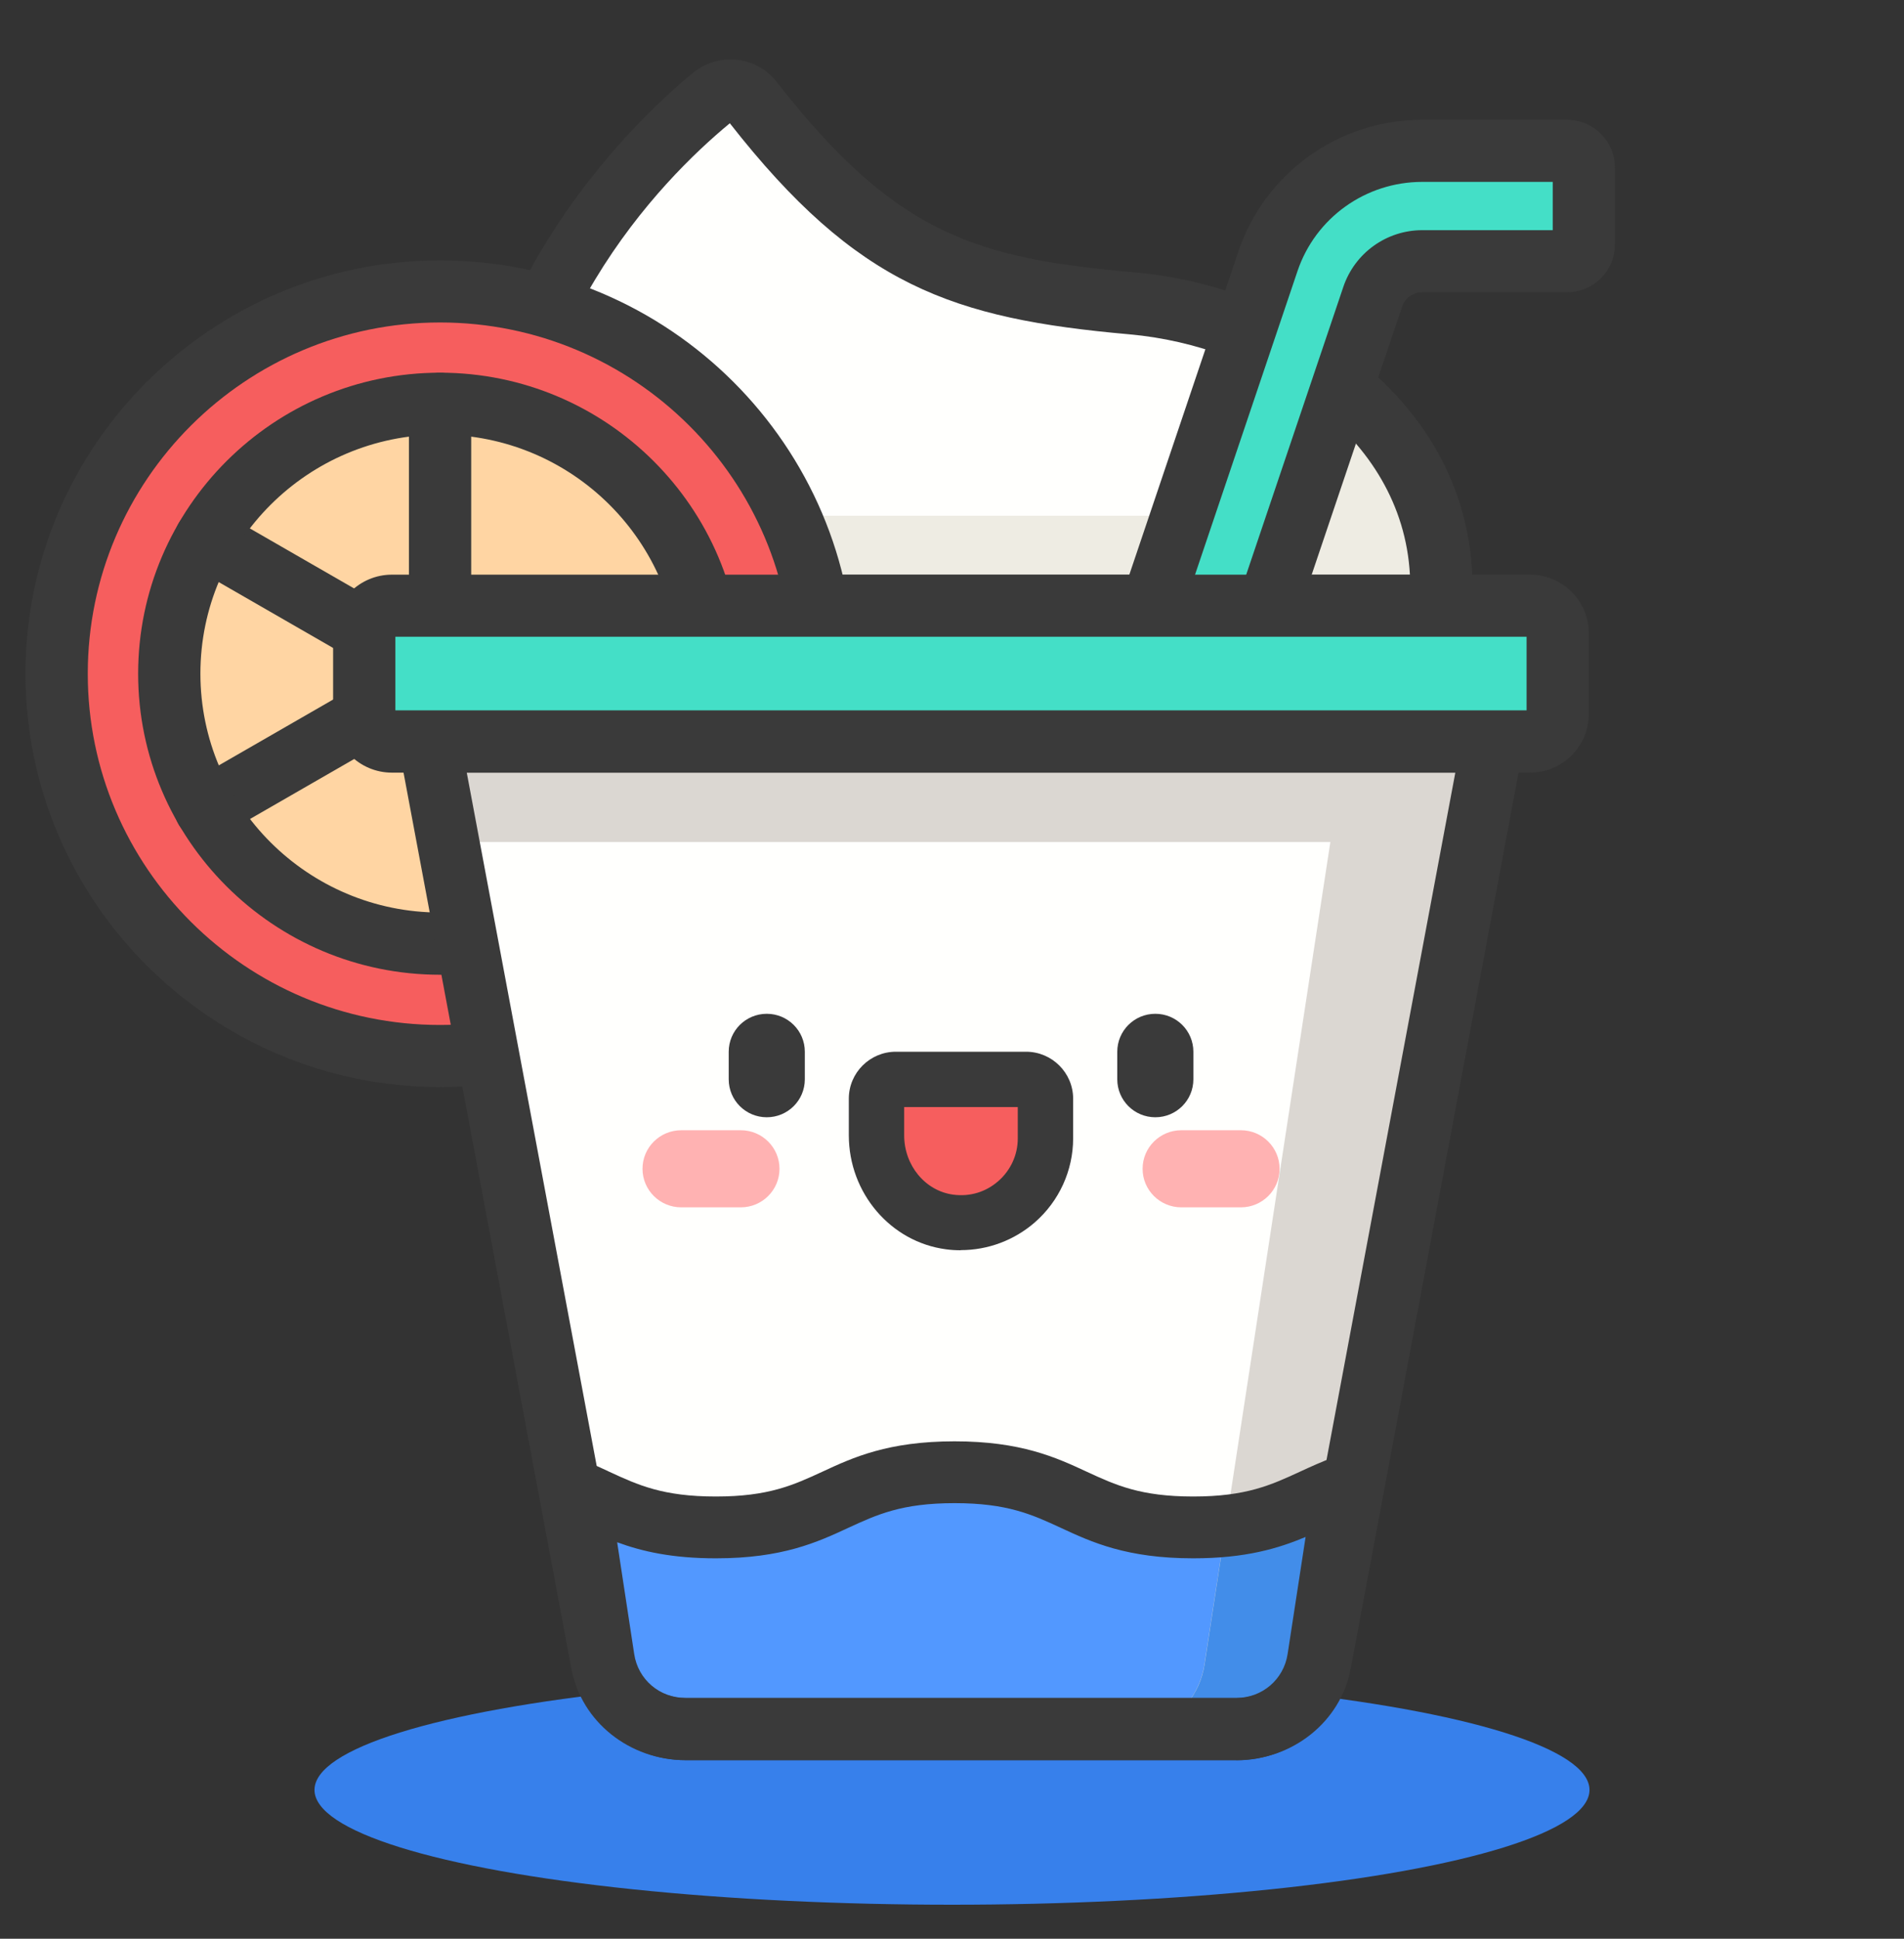 <svg width="224" height="228" viewBox="0 0 224 228" fill="none" xmlns="http://www.w3.org/2000/svg">
<rect x="0" y="0" width="224" height="228" fill="#333333" stroke="none"/>
<ellipse cx="112" cy="210.5" rx="75" ry="13.5" fill="#3780EB"/>
<g clip-path="url(#clip0_695_66465)">
<path d="M169.586 69.026C169.586 49.005 150.572 37.21 133.218 35.669C114.041 33.965 103.394 30.996 88.515 11.9C87.392 10.456 85.292 10.229 83.875 11.381C76.208 17.627 54.963 38.07 57.112 71.233H169.586V69.01V69.026Z" fill="#FFFFFD"/>
<path d="M169.407 65.96C169.407 65.846 169.391 65.717 169.375 65.603C169.261 64.662 169.114 63.737 168.919 62.829C168.886 62.683 168.854 62.52 168.821 62.374C168.626 61.498 168.382 60.622 168.089 59.779C168.04 59.632 167.991 59.486 167.942 59.34C167.649 58.497 167.323 57.669 166.949 56.858C166.9 56.761 166.851 56.663 166.802 56.566C166.412 55.722 165.972 54.895 165.5 54.1C165.028 53.289 164.507 52.51 163.954 51.764C163.905 51.682 163.856 51.617 163.791 51.536C163.254 50.822 162.7 50.125 162.098 49.46C162.016 49.362 161.919 49.265 161.837 49.168C161.251 48.519 160.633 47.886 159.981 47.269C159.884 47.188 159.786 47.091 159.705 47.01C159.037 46.393 158.37 45.793 157.654 45.241C157.588 45.193 157.523 45.144 157.458 45.079C155.944 43.878 154.333 42.791 152.656 41.818C152.623 41.802 152.574 41.769 152.542 41.753C151.712 41.282 150.881 40.828 150.019 40.406C149.937 40.374 149.856 40.325 149.774 40.293C148.928 39.887 148.065 39.498 147.202 39.141C147.121 39.108 147.039 39.076 146.958 39.044C146.063 38.687 145.167 38.346 144.272 38.038C144.223 38.038 144.191 38.005 144.142 37.989C142.237 37.356 140.3 36.837 138.363 36.431C146.535 41.834 152.558 50.028 153.144 60.655H57.227C57.015 63.186 56.917 65.798 56.999 68.507C57.015 69.416 57.048 70.308 57.113 71.233H169.586V69.01C169.586 67.956 169.521 66.95 169.423 65.944L169.407 65.96Z" fill="#EEECE3"/>
<path d="M173.249 74.9H53.661L53.433 71.476C51.171 36.22 74.385 14.415 81.548 8.558C83.013 7.373 84.836 6.822 86.708 7.032C88.58 7.243 90.241 8.168 91.397 9.661C105.527 27.784 115.083 30.396 133.527 32.035C152.786 33.738 173.233 47.285 173.233 69.026V74.9H173.249ZM60.629 67.599H165.874C164.963 51.033 148.455 40.698 132.876 39.319C112.039 37.47 100.839 33.608 85.862 14.496C77.706 21.229 60.173 39.076 60.613 67.615L60.629 67.599Z" fill="#3A3A3A"/>
<path d="M51.773 124.19C76.686 124.19 96.882 104.061 96.882 79.232C96.882 54.402 76.686 34.273 51.773 34.273C26.859 34.273 6.663 54.402 6.663 79.232C6.663 104.061 26.859 124.19 51.773 124.19Z" fill="#F65E5E"/>
<path d="M51.773 127.84C24.879 127.84 3 106.035 3 79.232C3 52.429 24.879 30.623 51.773 30.623C78.666 30.623 100.545 52.429 100.545 79.232C100.545 106.035 78.666 127.84 51.773 127.84ZM51.773 37.924C28.917 37.924 10.326 56.452 10.326 79.232C10.326 102.011 28.917 120.539 51.773 120.539C74.629 120.539 93.22 102.011 93.22 79.232C93.22 56.452 74.629 37.924 51.773 37.924Z" fill="#3A3A3A"/>
<path d="M51.773 110.983C69.368 110.983 83.631 96.767 83.631 79.232C83.631 61.696 69.368 47.48 51.773 47.48C34.178 47.48 19.914 61.696 19.914 79.232C19.914 96.767 34.178 110.983 51.773 110.983Z" fill="#FFD5A3"/>
<path d="M51.773 74.9C49.754 74.9 48.11 73.261 48.11 71.249V47.48C48.11 45.468 49.754 43.83 51.773 43.83C53.791 43.83 55.435 45.468 55.435 47.48V71.249C55.435 73.261 53.791 74.9 51.773 74.9Z" fill="#3A3A3A"/>
<path d="M51.773 82.882C51.154 82.882 50.519 82.72 49.949 82.395L22.356 66.512C20.598 65.506 20.012 63.267 21.021 61.531C22.03 59.779 24.277 59.178 26.019 60.2L53.612 76.084C55.37 77.09 55.956 79.329 54.947 81.065C54.263 82.233 53.042 82.882 51.773 82.882Z" fill="#3A3A3A"/>
<path d="M24.179 98.766C22.91 98.766 21.689 98.117 21.005 96.949C19.995 95.197 20.598 92.974 22.34 91.968L49.933 76.084C51.691 75.078 53.922 75.678 54.931 77.415C55.94 79.167 55.338 81.39 53.596 82.395L26.003 98.279C25.433 98.62 24.798 98.766 24.179 98.766V98.766Z" fill="#3A3A3A"/>
<path d="M51.773 114.634C32.189 114.634 16.252 98.75 16.252 79.232C16.252 59.714 32.189 43.83 51.773 43.83C71.357 43.83 87.294 59.714 87.294 79.232C87.294 98.75 71.357 114.634 51.773 114.634ZM51.773 51.115C36.226 51.115 23.577 63.721 23.577 79.216C23.577 94.71 36.226 107.316 51.773 107.316C67.32 107.316 79.969 94.71 79.969 79.216C79.969 63.721 67.32 51.115 51.773 51.115Z" fill="#3A3A3A"/>
<path d="M140.072 98.377L127.732 94.239L149.172 30.753C151.793 22.981 159.086 17.757 167.323 17.757H184.384C185.458 17.757 186.337 18.633 186.337 19.704V28.79C186.337 29.86 185.458 30.736 184.384 30.736H167.323C164.686 30.736 162.358 32.408 161.511 34.906L140.072 98.393V98.377Z" fill="#44DFC7"/>
<path d="M142.383 103.001L123.092 96.527L145.688 29.585C148.814 20.32 157.507 14.09 167.307 14.09H184.367C187.461 14.09 189.984 16.605 189.984 19.688V28.773C189.984 31.856 187.461 34.371 184.367 34.371H167.307C166.249 34.371 165.304 35.052 164.963 36.042L142.367 102.984L142.383 103.001ZM132.371 91.936L137.776 93.753L158.044 33.722C159.395 29.747 163.123 27.07 167.323 27.07H182.674V21.391H167.323C160.665 21.391 154.755 25.61 152.639 31.905L132.371 91.936Z" fill="#3A3A3A"/>
<path d="M145.444 203.349H80.668C75.85 203.349 71.666 200.056 70.82 195.578L50.503 87.214H175.609L155.309 195.578C154.462 200.056 150.295 203.349 145.46 203.349H145.444Z" fill="#FFFFFD"/>
<path d="M90.208 131.394C87.734 131.394 85.731 129.398 85.731 126.932V123.687C85.731 121.221 87.734 119.225 90.208 119.225C92.683 119.225 94.685 121.221 94.685 123.687V126.932C94.685 129.398 92.683 131.394 90.208 131.394Z" fill="#3A3A3A"/>
<path d="M135.921 131.394C133.446 131.394 131.444 129.398 131.444 126.932V123.687C131.444 121.221 133.446 119.225 135.921 119.225C138.395 119.225 140.397 121.221 140.397 123.687V126.932C140.397 129.398 138.395 131.394 135.921 131.394Z" fill="#3A3A3A"/>
<path d="M103.118 129.203V133.519C103.118 138.549 106.715 143.043 111.713 143.708C117.769 144.503 122.995 139.782 122.995 133.892V129.22C122.995 127.97 121.969 126.948 120.716 126.948H105.397C104.143 126.948 103.118 127.97 103.118 129.22V129.203Z" fill="#F65E5E"/>
<path d="M113.032 147.034C112.446 147.034 111.876 147.002 111.29 146.921C104.778 146.061 99.862 140.301 99.862 133.519V129.203C99.862 126.153 102.353 123.687 105.397 123.687H120.716C123.76 123.687 126.251 126.169 126.251 129.203V133.876C126.251 137.656 124.606 141.258 121.741 143.757C119.316 145.866 116.222 147.018 113.032 147.018V147.034ZM106.374 130.177V133.519C106.374 137.056 108.848 140.058 112.153 140.496C114.106 140.755 115.978 140.187 117.443 138.906C118.909 137.624 119.739 135.807 119.739 133.892V130.193H106.374V130.177Z" fill="#3A3A3A"/>
<path d="M145.981 132.919H138.981C136.464 132.919 134.423 134.949 134.423 137.453C134.423 139.958 136.464 141.988 138.981 141.988H145.981C148.499 141.988 150.539 139.958 150.539 137.453C150.539 134.949 148.499 132.919 145.981 132.919Z" fill="#FFB2B2"/>
<path d="M87.148 132.919H80.148C77.63 132.919 75.589 134.949 75.589 137.453C75.589 139.958 77.63 141.988 80.148 141.988H87.148C89.665 141.988 91.706 139.958 91.706 137.453C91.706 134.949 89.665 132.919 87.148 132.919Z" fill="#FFB2B2"/>
<path d="M140.364 179.629C126.332 179.629 126.332 173.139 112.283 173.139C98.234 173.139 98.25 179.629 84.201 179.629C75.752 179.629 72.382 177.277 67.987 175.411L70.999 195.075C71.731 199.829 75.833 203.333 80.652 203.333H145.444C150.262 203.333 154.365 199.829 155.097 195.075L158.207 174.762C152.916 176.676 149.806 179.629 140.364 179.629V179.629Z" fill="#5298FF"/>
<path d="M169.846 87.863H52.717L54.426 99.026H156.513L141.699 195.74C140.967 200.494 136.864 203.998 132.046 203.998H143.669C148.488 203.998 152.59 200.494 153.323 195.74L173.818 87.879H169.846V87.863Z" fill="#DBD7D2"/>
<path d="M157.246 175.151C153.258 176.757 150.295 178.834 144.206 179.451L141.716 195.74C141.178 199.277 138.753 202.133 135.562 203.349H145.476C146.323 203.349 147.137 203.203 147.918 203.009C150.751 201.646 152.851 199.001 153.355 195.74L157.262 175.151H157.246Z" fill="#428DE9"/>
<path d="M179.988 71.249H46.107C44.309 71.249 42.852 72.702 42.852 74.494V83.986C42.852 85.778 44.309 87.23 46.107 87.23H179.988C181.786 87.23 183.244 85.778 183.244 83.986V74.494C183.244 72.702 181.786 71.249 179.988 71.249Z" fill="#44DFC7"/>
<path d="M180.005 90.865H46.108C42.298 90.865 39.189 87.766 39.189 83.969V74.478C39.189 70.681 42.298 67.582 46.108 67.582H180.005C183.814 67.582 186.923 70.681 186.923 74.478V83.969C186.923 87.766 183.814 90.865 180.005 90.865ZM46.531 83.564H179.598V74.883H46.515V83.564H46.531Z" fill="#3A3A3A"/>
<path d="M145.444 207H80.668C73.978 207 68.394 202.214 67.385 195.643L63.38 169.489L69.436 172.069C70.201 172.393 70.95 172.734 71.699 173.091C75.068 174.648 77.999 175.995 84.217 175.995C90.436 175.995 93.334 174.648 96.72 173.091C100.35 171.403 104.469 169.505 112.299 169.505C120.129 169.505 124.248 171.403 127.878 173.091C131.248 174.648 134.162 175.995 140.381 175.995C146.6 175.995 149.514 174.648 152.9 173.091C154.169 172.507 155.472 171.906 156.969 171.355L162.781 169.245L158.744 195.659C157.735 202.246 152.151 207.016 145.46 207.016L145.444 207ZM72.61 181.398L74.613 194.523C75.068 197.525 77.608 199.683 80.652 199.683H145.444C148.488 199.683 151.027 197.509 151.483 194.523L153.6 180.749C150.441 182.079 146.567 183.263 140.381 183.263C132.551 183.263 128.432 181.365 124.802 179.678C121.432 178.12 118.518 176.774 112.299 176.774C106.08 176.774 103.183 178.12 99.797 179.678C96.166 181.365 92.048 183.263 84.217 183.263C79.04 183.263 75.492 182.436 72.626 181.381L72.61 181.398Z" fill="#3A3A3A"/>
<path d="M145.444 207H80.668C74.043 207 68.394 202.473 67.222 196.243L46.107 83.564H180.021L158.906 196.243C157.734 202.473 152.085 207 145.46 207H145.444ZM54.914 90.865L74.417 194.896C74.922 197.622 77.608 199.699 80.668 199.699H145.46C148.504 199.699 151.19 197.638 151.711 194.896L171.214 90.865H54.914Z" fill="#3A3A3A"/>
</g>
<defs>
<clipPath id="clip0_695_66465">
<rect width="187" height="200" fill="white" transform="translate(3 7)"/>
</clipPath>
</defs>
</svg>
